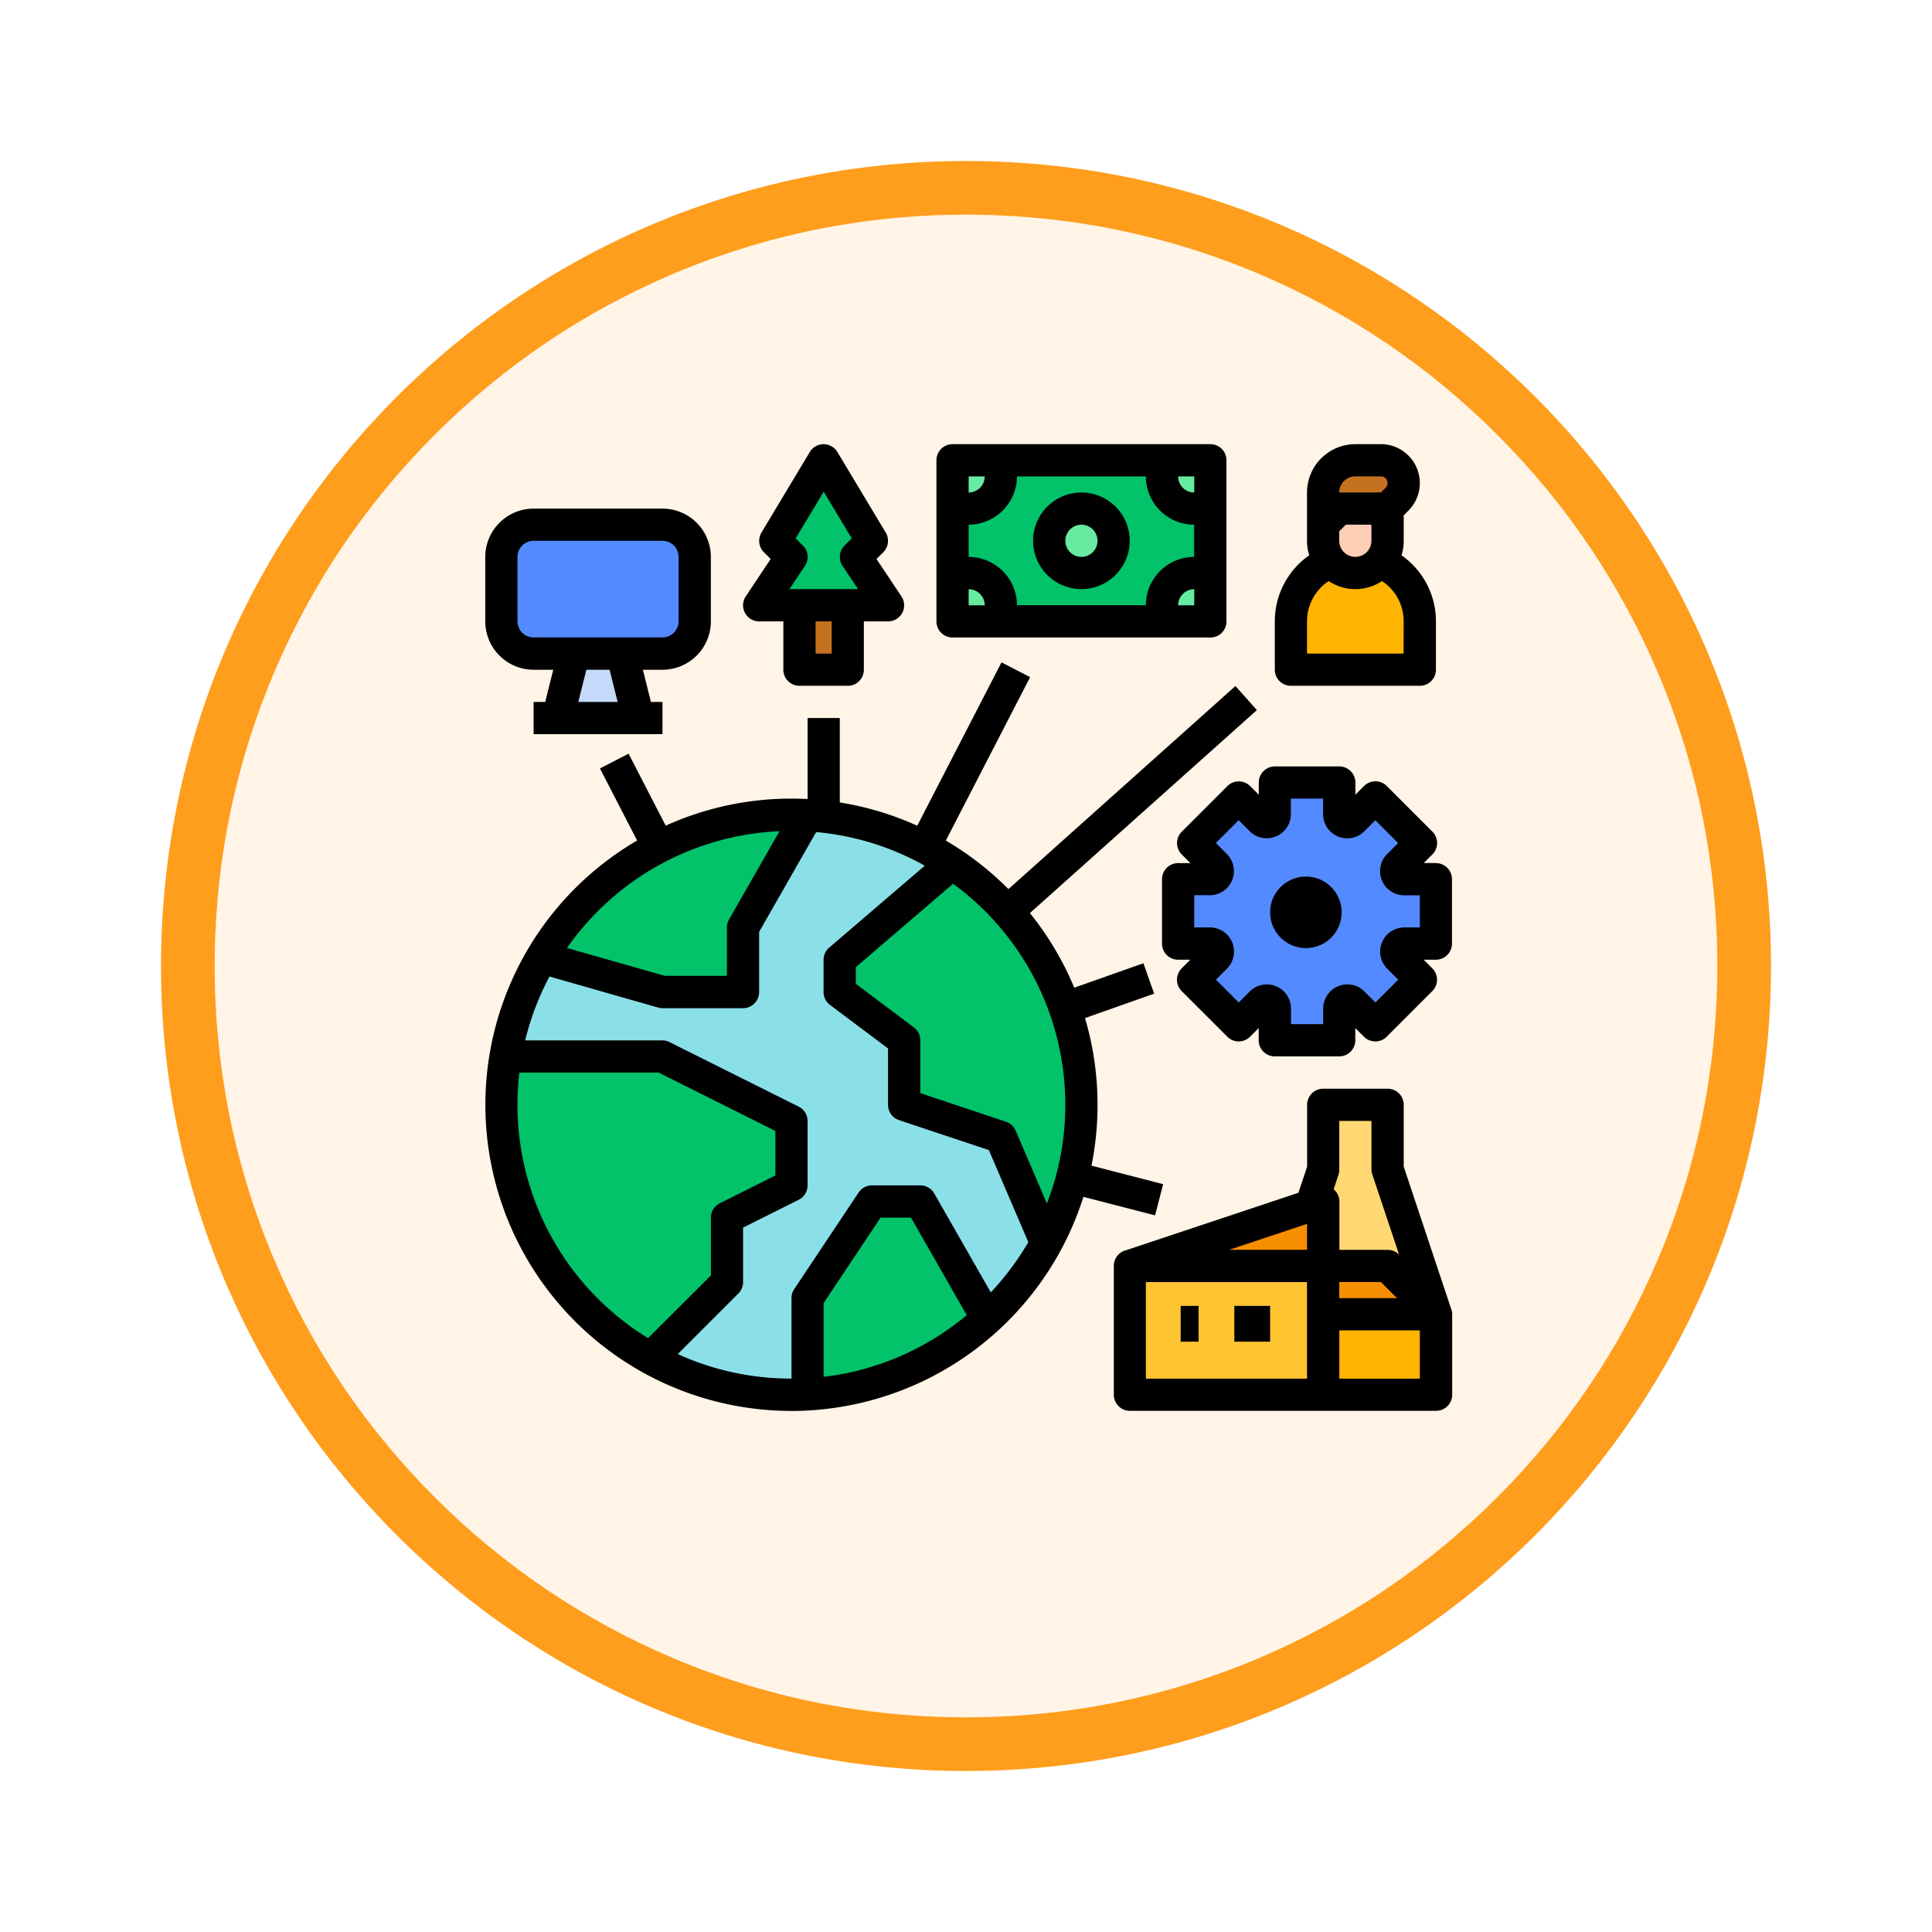 <svg xmlns="http://www.w3.org/2000/svg" xmlns:xlink="http://www.w3.org/1999/xlink" width="108" height="108" viewBox="0 0 108 108">
  <defs>
    <filter id="Path_904820" x="0" y="0" width="108" height="108" filterUnits="userSpaceOnUse">
      <feOffset dy="3" input="SourceAlpha"/>
      <feGaussianBlur stdDeviation="3" result="blur"/>
      <feFlood flood-opacity="0.161"/>
      <feComposite operator="in" in2="blur"/>
      <feComposite in="SourceGraphic"/>
    </filter>
  </defs>
  <g id="Group_1177336" data-name="Group 1177336" transform="translate(-620 -440)">
    <g id="Group_1173821" data-name="Group 1173821" transform="translate(0 -86)">
      <g id="Group_1173585" data-name="Group 1173585" transform="translate(629 532)">
        <g id="Group_1173428" data-name="Group 1173428" transform="translate(0 0)">
          <g id="Group_1171958" data-name="Group 1171958">
            <g id="Group_1167341" data-name="Group 1167341">
              <g id="Group_1166792" data-name="Group 1166792">
                <g transform="matrix(1, 0, 0, 1, -9, -6)" filter="url(#Path_904820)">
                  <g id="Path_904820-2" data-name="Path 904820" transform="translate(9 6)" fill="#fff4e6">
                    <path d="M 45 88.5 C 39.127 88.5 33.43 87.35 28.068 85.082 C 22.889 82.891 18.236 79.755 14.241 75.759 C 10.245 71.764 7.109 67.111 4.918 61.932 C 2.65 56.57 1.5 50.873 1.5 45 C 1.5 39.127 2.65 33.43 4.918 28.068 C 7.109 22.889 10.245 18.236 14.241 14.241 C 18.236 10.245 22.889 7.109 28.068 4.918 C 33.43 2.65 39.127 1.5 45 1.5 C 50.873 1.5 56.57 2.65 61.932 4.918 C 67.111 7.109 71.764 10.245 75.759 14.241 C 79.755 18.236 82.891 22.889 85.082 28.068 C 87.35 33.43 88.5 39.127 88.5 45 C 88.5 50.873 87.35 56.57 85.082 61.932 C 82.891 67.111 79.755 71.764 75.759 75.759 C 71.764 79.755 67.111 82.891 61.932 85.082 C 56.57 87.35 50.873 88.5 45 88.5 Z" stroke="none"/>
                    <path d="M 45 3 C 39.329 3 33.829 4.11 28.653 6.299 C 23.652 8.415 19.16 11.443 15.302 15.302 C 11.443 19.16 8.415 23.652 6.299 28.653 C 4.11 33.829 3 39.329 3 45 C 3 50.671 4.11 56.171 6.299 61.347 C 8.415 66.348 11.443 70.84 15.302 74.698 C 19.16 78.557 23.652 81.585 28.653 83.701 C 33.829 85.89 39.329 87 45 87 C 50.671 87 56.171 85.89 61.347 83.701 C 66.348 81.585 70.84 78.557 74.698 74.698 C 78.557 70.84 81.585 66.348 83.701 61.347 C 85.89 56.171 87 50.671 87 45 C 87 39.329 85.89 33.829 83.701 28.653 C 81.585 23.652 78.557 19.16 74.698 15.302 C 70.84 11.443 66.348 8.415 61.347 6.299 C 56.171 4.11 50.671 3 45 3 M 45 -7.62939453125e-06 C 69.853 -7.62939453125e-06 90 20.147 90 45 C 90 69.853 69.853 90 45 90 C 20.147 90 -7.62939453125e-06 69.853 -7.62939453125e-06 45 C -7.62939453125e-06 20.147 20.147 -7.62939453125e-06 45 -7.62939453125e-06 Z" stroke="none" fill="#ff9d1c"/>
                  </g>
                </g>
              </g>
            </g>
          </g>
        </g>
      </g>
      <g id="gdp_3310633" transform="translate(631.127 534.829)">
        <path id="Path_1036572" data-name="Path 1036572" d="M408,355.71l2.7-8.107V344h3.6v3.6l2.7,8.107Z" transform="translate(-347.864 -291.07)" fill="#ffd873"/>
        <path id="Path_1036573" data-name="Path 1036573" d="M369.007,184.9v.869a.45.45,0,0,0,.769.318l1.251-1.251,2.548,2.548-1.251,1.251a.45.45,0,0,0,.318.769h1.77v3.6h-1.77a.45.45,0,0,0-.318.769l1.251,1.251-2.548,2.548-1.251-1.251a.45.45,0,0,0-.769.318v1.77h-3.6v-1.77a.45.45,0,0,0-.769-.318l-1.251,1.251-2.548-2.548,1.251-1.251a.45.45,0,0,0-.318-.769H360v-3.6h1.769a.45.45,0,0,0,.318-.769l-1.251-1.251,2.548-2.548,1.251,1.251a.45.45,0,0,0,.769-.318V184h3.6v.9" transform="translate(-305.268 -149.085)" fill="#548aff"/>
        <path id="Path_1036574" data-name="Path 1036574" d="M419.6,72h0a3.6,3.6,0,0,1,3.6,3.6v2.7H416V75.6A3.6,3.6,0,0,1,419.6,72Z" transform="translate(-354.963 -49.695)" fill="#ffb401"/>
        <path id="Path_1036575" data-name="Path 1036575" d="M56.427,216.213A16.215,16.215,0,0,1,41.116,232.4c-.3.017-.6.025-.9.025a16.213,16.213,0,1,1,0-32.427q.446,0,.887.025A16.211,16.211,0,0,1,56.427,216.213Z" transform="translate(-7.099 -163.283)" fill="#8be0e8"/>
        <path id="Path_1036576" data-name="Path 1036576" d="M205.511,237.644a16.135,16.135,0,0,1-1.961,7.735l-2.542-5.934-5.4-1.8v-3.6l-3.6-2.7v-1.8l6.286-5.388A16.192,16.192,0,0,1,205.511,237.644Z" transform="translate(-156.184 -184.714)" fill="#02c26a"/>
        <path id="Path_1036577" data-name="Path 1036577" d="M40.207,323.6v3.6l-3.6,1.8v3.6l-4.268,4.268A16.24,16.24,0,0,1,24.218,320H33Z" transform="translate(-7.093 -269.772)" fill="#02c26a"/>
        <path id="Path_1036578" data-name="Path 1036578" d="M58.8,200.025l-3.589,6.28v3.6h-4.5l-6.761-1.932A16.2,16.2,0,0,1,57.917,200Q58.363,200,58.8,200.025Z" transform="translate(-24.803 -163.283)" fill="#02c26a"/>
        <path id="Path_1036579" data-name="Path 1036579" d="M186.049,398.552A16.15,16.15,0,0,1,176,402.784V397.4l3.6-5.4h2.7Z" transform="translate(-141.985 -333.665)" fill="#02c26a"/>
        <rect id="Rectangle_415987" data-name="Rectangle 415987" width="10" height="7" transform="translate(52.873 62.171)" fill="#ffc431"/>
        <path id="Path_1036580" data-name="Path 1036580" d="M336,395.6l10.809-3.6v3.6Z" transform="translate(-283.97 -333.665)" fill="#f78e00"/>
        <rect id="Rectangle_415988" data-name="Rectangle 415988" width="6" height="5" transform="translate(62.873 64.171)" fill="#ffb401"/>
        <path id="Path_1036581" data-name="Path 1036581" d="M438.305,426.7l-2.7-2.7H432v2.7Z" transform="translate(-369.162 -362.062)" fill="#f78e00"/>
        <path id="Path_1036582" data-name="Path 1036582" d="M433.8,51.6h0a1.8,1.8,0,0,1-1.8-1.8v-.9l.9-.9h2.7v1.8A1.8,1.8,0,0,1,433.8,51.6Z" transform="translate(-369.162 -28.397)" fill="#ffceb6"/>
        <path id="Path_1036583" data-name="Path 1036583" d="M435.6,26.7l.528-.528a1.274,1.274,0,0,0,.373-.9h0A1.274,1.274,0,0,0,435.23,24H433.8a1.8,1.8,0,0,0-1.8,1.8v1.8l.9-.9Z" transform="translate(-369.162 -7.099)" fill="#c47220"/>
        <rect id="Rectangle_415989" data-name="Rectangle 415989" width="14" height="9" transform="translate(41.873 17.171)" fill="#02c26a"/>
        <path id="Path_1036584" data-name="Path 1036584" d="M248,24h2.7v.9a1.8,1.8,0,0,1-1.8,1.8H248Z" transform="translate(-205.879 -7.099)" fill="#67eba0"/>
        <path id="Path_1036585" data-name="Path 1036585" d="M248,80h.9a1.8,1.8,0,0,1,1.8,1.8v.9H248Z" transform="translate(-205.879 -56.794)" fill="#67eba0"/>
        <path id="Path_1036586" data-name="Path 1036586" d="M0,0H.9A1.8,1.8,0,0,1,2.7,1.8v.9H0Z" transform="translate(56.533 19.603) rotate(180)" fill="#67eba0"/>
        <path id="Path_1036587" data-name="Path 1036587" d="M0,0H2.7V.9A1.8,1.8,0,0,1,.9,2.7H0Z" transform="translate(56.533 25.908) rotate(180)" fill="#67eba0"/>
        <circle id="Ellipse_11868" data-name="Ellipse 11868" cx="2" cy="2" r="2" transform="translate(47.873 19.171)" fill="#67eba0"/>
        <path id="Path_1036588" data-name="Path 1036588" d="M152.9,28.5l.9.9-1.8,2.7h7.206l-1.8-2.7.9-.9L155.6,24Z" transform="translate(-120.687 -7.099)" fill="#02c26a"/>
        <rect id="Rectangle_415990" data-name="Rectangle 415990" width="3" height="4" transform="translate(33.873 25.171)" fill="#c47220"/>
        <rect id="Rectangle_415991" data-name="Rectangle 415991" width="11" height="8" rx="4" transform="translate(16.873 20.171)" fill="#548aff"/>
        <path id="Path_1036589" data-name="Path 1036589" d="M56.5,123.6l-.9-3.6H52.9l-.9,3.6Z" transform="translate(-31.947 -92.29)" fill="#c5dafa"/>
        <path id="Path_1036590" data-name="Path 1036590" d="M33.114,166.181a17.144,17.144,0,0,0,16.323-11.969l4.006,1.034.45-1.744-4.006-1.034a17.15,17.15,0,0,0-.361-8.249l3.865-1.366-.6-1.7-3.866,1.367a17.131,17.131,0,0,0-2.479-4.171L59.134,127l-1.2-1.343L45.246,137.008a17.225,17.225,0,0,0-3.5-2.713l4.711-9.135-1.6-.826-4.709,9.131a16.973,16.973,0,0,0-4.33-1.3v-4.718h-1.8v4.527q-.447-.023-.9-.024a17.015,17.015,0,0,0-7.032,1.512l-2.075-4.024-1.6.826,2.077,4.028a17.111,17.111,0,0,0,8.631,31.887Zm1.8-1.908v-4.124l3.184-4.776h1.7l3.116,5.452a15.248,15.248,0,0,1-8,3.449Zm9.346-4.72L41.1,154.024a.9.9,0,0,0-.782-.454h-2.7a.9.9,0,0,0-.749.4l-3.6,5.4a.9.9,0,0,0-.151.5v4.5A15.223,15.223,0,0,1,26.762,163l3.386-3.386a.9.9,0,0,0,.264-.637v-3.046l3.105-1.553a.9.9,0,0,0,.5-.806v-3.6a.9.9,0,0,0-.5-.806l-7.206-3.6a.9.9,0,0,0-.4-.1H18.231a15.2,15.2,0,0,1,1.359-3.571l6.071,1.735a.9.9,0,0,0,.247.035h4.5a.9.9,0,0,0,.9-.9V139.4l3.189-5.58a15.2,15.2,0,0,1,6.071,1.88l-5.342,4.579a.9.9,0,0,0-.315.684v1.8a.9.9,0,0,0,.36.721l3.243,2.432v3.153a.9.9,0,0,0,.616.854l5.021,1.674,2.205,5.146a15.4,15.4,0,0,1-2.1,2.812Zm4.165-10.486a15.234,15.234,0,0,1-1.03,5.519l-1.745-4.073a.9.9,0,0,0-.543-.5l-4.789-1.6v-2.954a.9.9,0,0,0-.36-.721l-3.243-2.432v-.937l5.436-4.66a15.3,15.3,0,0,1,6.274,12.352Zm-15.973-15.3-2.824,4.942a.9.9,0,0,0-.119.447v2.7H26.034L20.568,140.3a15.31,15.31,0,0,1,11.886-6.53Zm-14.546,13.5H25.7l6.518,3.259v2.49l-3.105,1.553a.9.9,0,0,0-.5.806v3.23L25.1,162.11a15.3,15.3,0,0,1-7.194-14.845Z" transform="translate(0 -96.136)"/>
        <rect id="Rectangle_415992" data-name="Rectangle 415992" width="1" height="2" transform="translate(54.873 64.171)"/>
        <rect id="Rectangle_415993" data-name="Rectangle 415993" width="2" height="2" transform="translate(57.873 64.171)"/>
        <path id="Path_1036591" data-name="Path 1036591" d="M346.869,348.325l-2.656-7.968V336.9a.9.9,0,0,0-.9-.9h-3.6a.9.9,0,0,0-.9.9v3.457l-.487,1.461-9.688,3.229h0l-.014,0h0a.9.9,0,0,0-.616.854v7.206a.9.9,0,0,0,.9.9h17.114a.9.9,0,0,0,.9-.9v-4.5a.9.9,0,0,0-.047-.285Zm-8.06-3.318h-4.358l4.358-1.452Zm1.8,1.8h2.329l.9.9h-3.23Zm0-6.305v-2.7h1.8v2.7a.9.9,0,0,0,.046.285l1.5,4.487,0,0a.9.9,0,0,0-.637-.264h-2.7v-2.7a.9.9,0,0,0-.322-.688l.276-.828A.9.9,0,0,0,340.61,340.5ZM329.8,346.809h9.007v5.4H329.8Zm15.313,5.4h-4.5v-2.7h4.5Z" transform="translate(-276.871 -283.97)"/>
        <circle id="Ellipse_11869" data-name="Ellipse 11869" cx="2" cy="2" r="2" transform="translate(59.873 40.171)"/>
        <path id="Path_1036592" data-name="Path 1036592" d="M367.313,181.4h-.682l.482-.482a.9.9,0,0,0,0-1.274l-2.548-2.548a.9.9,0,0,0-1.274,0l-.482.482V176.9a.9.9,0,0,0-.9-.9h-3.6a.9.9,0,0,0-.9.9v.682l-.482-.482a.9.9,0,0,0-1.274,0l-2.548,2.548a.9.9,0,0,0,0,1.274l.482.482H352.9a.9.9,0,0,0-.9.9v3.6a.9.9,0,0,0,.9.9h.682l-.482.482a.9.9,0,0,0,0,1.274l2.548,2.548a.9.9,0,0,0,1.274,0l.482-.482v.682a.9.9,0,0,0,.9.9h3.6a.9.9,0,0,0,.9-.9v-.682l.482.482a.9.9,0,0,0,1.274,0l2.548-2.548a.9.9,0,0,0,0-1.274l-.482-.482h.682a.9.9,0,0,0,.9-.9v-3.6a.9.9,0,0,0-.9-.9Zm-.9,3.6h-.869a1.351,1.351,0,0,0-.955,2.306l.614.614-1.274,1.274-.614-.614a1.351,1.351,0,0,0-2.306.955v.869h-1.8v-.869a1.351,1.351,0,0,0-2.306-.955l-.614.614-1.274-1.274.614-.614a1.351,1.351,0,0,0-.955-2.306H353.8v-1.8h.869a1.351,1.351,0,0,0,.955-2.306l-.614-.614,1.274-1.274.614.614a1.351,1.351,0,0,0,2.306-.955V177.8h1.8v.869a1.351,1.351,0,0,0,2.306.955l.614-.614,1.274,1.274-.614.614a1.351,1.351,0,0,0,.955,2.306h.869Z" transform="translate(-298.169 -141.985)"/>
        <path id="Path_1036593" data-name="Path 1036593" d="M240.9,26.809h14.412a.9.9,0,0,0,.9-.9V16.9a.9.9,0,0,0-.9-.9H240.9a.9.9,0,0,0-.9.9v9.007a.9.9,0,0,0,.9.9Zm.9-1.8v-.9a.9.9,0,0,1,.9.9Zm12.61,0h-.9a.9.9,0,0,1,.9-.9Zm0-7.206v.9a.9.9,0,0,1-.9-.9Zm-12.61,0h.9a.9.9,0,0,1-.9.9Zm2.7,0h7.206a2.705,2.705,0,0,0,2.7,2.7v1.8a2.705,2.705,0,0,0-2.7,2.7H244.5a2.705,2.705,0,0,0-2.7-2.7V20.5a2.705,2.705,0,0,0,2.7-2.7Z" transform="translate(-198.779 0)"/>
        <path id="Path_1036594" data-name="Path 1036594" d="M290.7,45.4a2.7,2.7,0,1,0-2.7-2.7A2.7,2.7,0,0,0,290.7,45.4Zm0-3.6a.9.9,0,1,1-.9.9A.9.9,0,0,1,290.7,41.8Z" transform="translate(-241.375 -21.298)"/>
        <path id="Path_1036595" data-name="Path 1036595" d="M144.9,25.908h1.351v2.7a.9.9,0,0,0,.9.9h2.7a.9.9,0,0,0,.9-.9v-2.7h1.351a.9.9,0,0,0,.749-1.4l-1.392-2.088.379-.379a.9.9,0,0,0,.135-1.1l-2.7-4.5a.9.9,0,0,0-1.545,0l-2.7,4.5a.9.9,0,0,0,.135,1.1l.379.379-1.392,2.088a.9.9,0,0,0,.749,1.4Zm4.053,1.8h-.9v-1.8h.9Zm-1.615-6.041-.4-.4,1.568-2.613,1.568,2.613-.4.4a.9.9,0,0,0-.113,1.137l.868,1.3h-3.84l.868-1.3a.9.9,0,0,0-.112-1.137Z" transform="translate(-113.588)"/>
        <path id="Path_1036596" data-name="Path 1036596" d="M18.7,57.007h1.1l-.45,1.8H18.7v1.8h7.206v-1.8H25.26l-.45-1.8h1.1a2.705,2.705,0,0,0,2.7-2.7V50.7a2.705,2.705,0,0,0-2.7-2.7H18.7A2.705,2.705,0,0,0,16,50.7v3.6A2.705,2.705,0,0,0,18.7,57.007Zm4.7,1.8h-2.2l.45-1.8h1.3ZM17.8,50.7a.9.9,0,0,1,.9-.9h7.206a.9.9,0,0,1,.9.9v3.6a.9.9,0,0,1-.9.9H18.7a.9.9,0,0,1-.9-.9Z" transform="translate(0 -28.397)"/>
        <path id="Path_1036597" data-name="Path 1036597" d="M415.082,22.214a2.693,2.693,0,0,0,.124-.809V19.976l.264-.264A2.175,2.175,0,0,0,413.932,16H412.5a2.705,2.705,0,0,0-2.7,2.7v2.7a2.693,2.693,0,0,0,.125.811A4.5,4.5,0,0,0,408,25.908v2.7a.9.9,0,0,0,.9.9h7.206a.9.9,0,0,0,.9-.9v-2.7a4.488,4.488,0,0,0-1.925-3.695ZM412.5,17.8h1.428a.373.373,0,0,1,.264.637l-.264.264H411.6A.9.9,0,0,1,412.5,17.8Zm.9,2.7v.9a.9.9,0,0,1-1.8,0v-.528l.373-.373Zm1.8,7.206h-5.4v-1.8a2.7,2.7,0,0,1,1.21-2.252,2.7,2.7,0,0,0,2.984,0,2.692,2.692,0,0,1,1.21,2.252Z" transform="translate(-347.864 0)"/>
      </g>
    </g>
  </g>
</svg>
